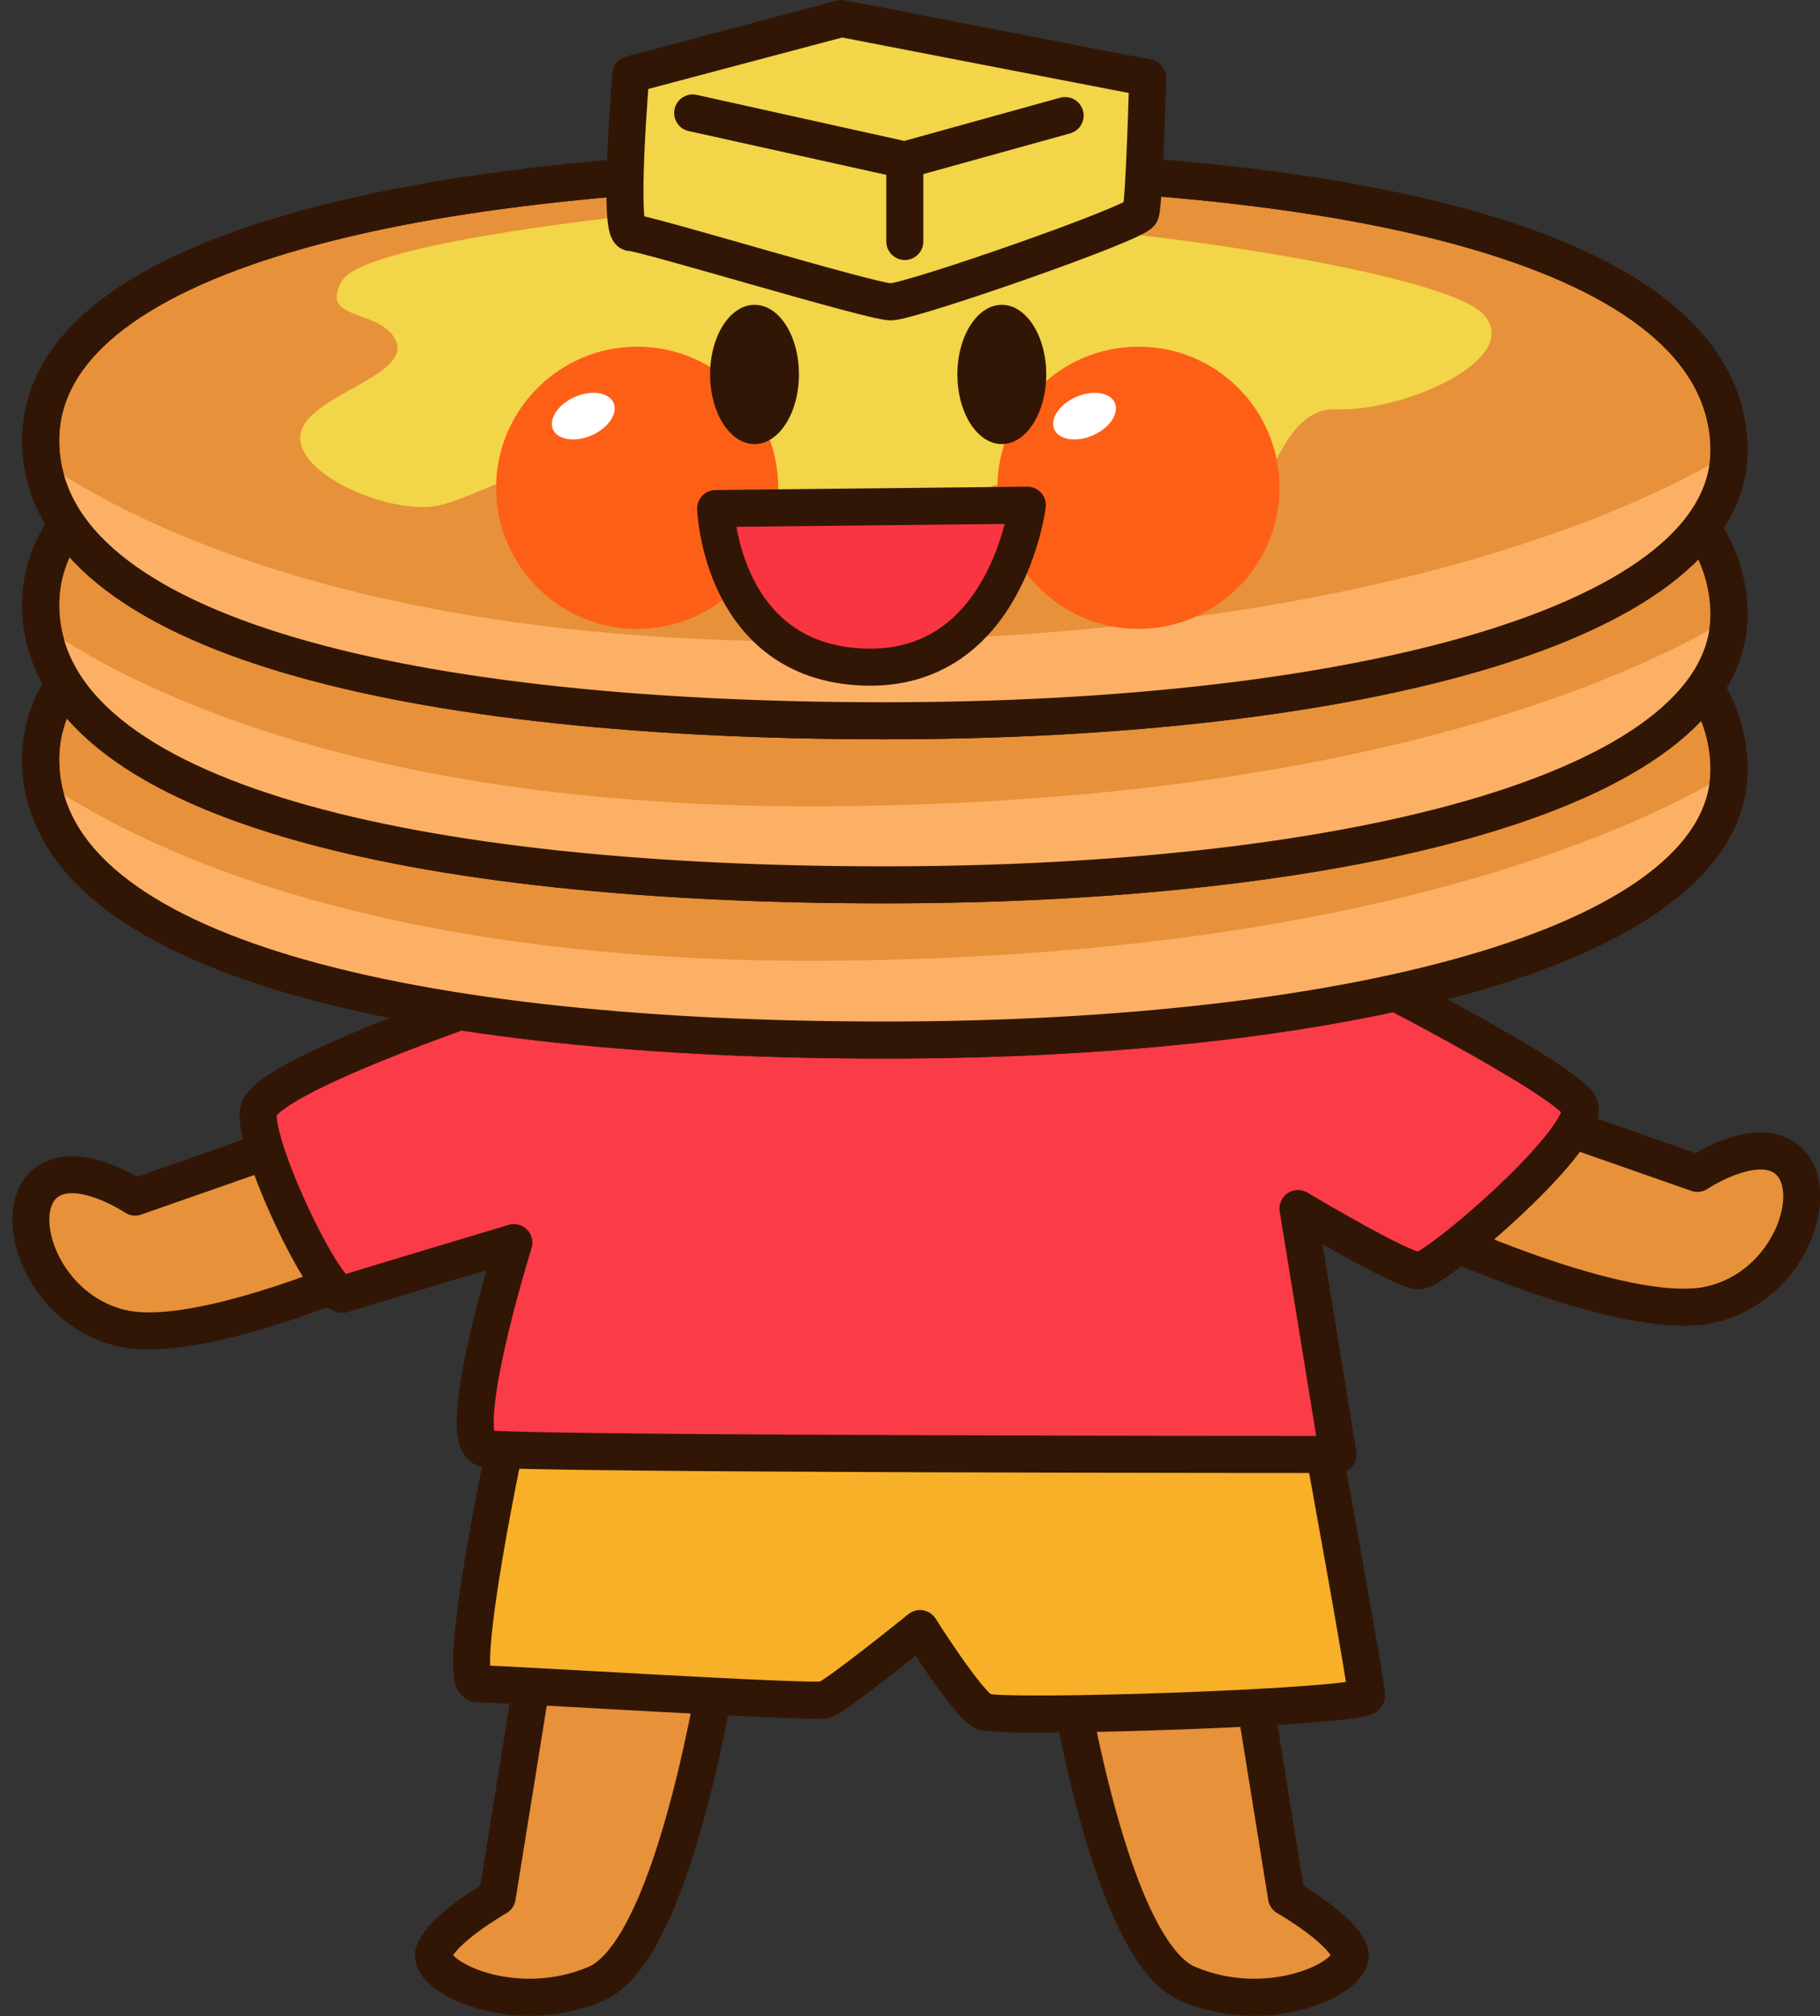 <?xml version="1.0" encoding="utf-8"?>
<!-- Generator: Adobe Illustrator 22.0.1, SVG Export Plug-In . SVG Version: 6.00 Build 0)  -->
<svg version="1.0" id="ÉåÉCÉÑÅ_x5B__x5F_1" xmlns="http://www.w3.org/2000/svg" xmlns:xlink="http://www.w3.org/1999/xlink"
	 x="0px" y="0px" viewBox="0 0 491.6 544.3" enable-background="new 0 0 491.6 544.3" xml:space="preserve">
<rect x="0" y="0" width="491.6" height="544.3" fill="#333333" stroke="none"/>
<g>
	<g>
		
			<path fill="#E7913A" stroke="#321605" stroke-width="10" stroke-linecap="round" stroke-linejoin="round" stroke-miterlimit="10" d="
			M146,439.6l-11.7,72.6c0,0-14.9,8.5-17.1,14.9c-2.1,6.4,21.3,18.1,43.8,8.5c22.4-9.6,34.1-92.8,34.1-92.8"/>
		
			<path fill="#E7913A" stroke="#321605" stroke-width="10" stroke-linecap="round" stroke-linejoin="round" stroke-miterlimit="10" d="
			M335.8,439.6l11.7,72.6c0,0,14.9,8.5,17.1,14.9c2.1,6.4-21.3,18.1-43.8,8.5c-22.4-9.6-34.1-92.8-34.1-92.8"/>
		
			<path fill="#F7B028" stroke="#321605" stroke-width="10" stroke-linecap="round" stroke-linejoin="round" stroke-miterlimit="10" d="
			M137.5,385.2c0,0-15,69.4-8.5,69.4c6.4,0,90.7,5.3,93.9,4.3c3.2-1.1,25.6-19.2,25.6-19.2s12.8,20.3,17.1,22.4
			c4.3,2.1,103.5-1.1,103.5-4.3c0-3.2-11.7-67.2-11.7-67.2L137.5,385.2z"/>
		
			<path fill="#E7913A" stroke="#321605" stroke-width="10" stroke-linecap="round" stroke-linejoin="round" stroke-miterlimit="10" d="
			M91.1,304.1l-54.6,19.1c0,0-12.2-8.2-20.9-5.5c-14.6,4.5-6.4,35.4,17.3,40.9c23.7,5.4,79.1-20.9,79.1-20.9"/>
		
			<path fill="#E7913A" stroke="#321605" stroke-width="10" stroke-linecap="round" stroke-linejoin="round" stroke-miterlimit="10" d="
			M403.9,297.7l54.6,19.1c0,0,12.2-8.2,20.9-5.5c14.6,4.6,6.4,35.5-17.3,40.9c-23.6,5.4-79.1-20.9-79.1-20.9"/>
		
			<path fill="#FA3B48" stroke="#321605" stroke-width="10" stroke-linecap="round" stroke-linejoin="round" stroke-miterlimit="10" d="
			M131.2,270.7c0,0-59.9,20.1-61.4,29.3c-1.5,9.3,18.4,51,23,49.4c4.6-1.5,46-13.9,46-13.9s-16.9,54.1-7.7,55.6
			c9.2,1.6,230.3,1.6,230.3,1.6l-10.8-66.4c0,0,28.1,16.8,32.7,16.8c4.6,0,47.8-37.1,43.2-44.8c-4.6-7.7-62.1-36.8-62.1-36.8"/>
	</g>
	<g>
		<g>
			<g>
				
					<path fill="#E7913A" stroke="#321605" stroke-width="10" stroke-linecap="round" stroke-linejoin="round" stroke-miterlimit="10" d="
					M467,206.1c2.2,48.9-102.1,74.7-228,74.7c-125.9,0-226.6-22.2-228-74.7c-1.3-51.5,102.1-74.7,228-74.7
					C365,131.4,464.6,152.8,467,206.1z"/>
				<g>
					<defs>
						<path id="SVGID_1_" d="M467,206.1c2.2,48.9-102.1,74.7-228,74.7c-125.9,0-226.6-22.2-228-74.7c-1.3-51.5,102.1-74.7,228-74.7
							C365,131.4,464.6,152.8,467,206.1z"/>
					</defs>
					<clipPath id="SVGID_2_">
						<use xlink:href="#SVGID_1_"  overflow="visible"/>
					</clipPath>
					<path clip-path="url(#SVGID_2_)" fill="#FBB066" d="M0,201.6c0,0,56.9,58.6,222.2,57.8c184.9-0.9,254.2-56.9,254.2-56.9
						s9.8,46.2-51.5,67.5c-61.3,21.3-274.6,30.6-317.3,27.5C32.9,292.3,0,201.6,0,201.6z"/>
					
						<use xlink:href="#SVGID_1_"  overflow="visible" fill="none" stroke="#321605" stroke-width="10" stroke-linecap="round" stroke-linejoin="round" stroke-miterlimit="10"/>
				</g>
			</g>
			<g>
				
					<path fill="#E7913A" stroke="#321605" stroke-width="10" stroke-linecap="round" stroke-linejoin="round" stroke-miterlimit="10" d="
					M467,164.3c2.2,48.9-102.1,74.6-228,74.6c-125.9,0-226.6-22.2-228-74.6c-1.3-51.5,102.1-74.7,228-74.7
					C365,89.6,464.6,111,467,164.3z"/>
				<g>
					<defs>
						<path id="SVGID_3_" d="M467,164.3c2.2,48.9-102.1,74.6-228,74.6c-125.9,0-226.6-22.2-228-74.6c-1.3-51.5,102.1-74.7,228-74.7
							C365,89.6,464.6,111,467,164.3z"/>
					</defs>
					<clipPath id="SVGID_4_">
						<use xlink:href="#SVGID_3_"  overflow="visible"/>
					</clipPath>
					<path clip-path="url(#SVGID_4_)" fill="#FBB066" d="M0,159.9c0,0,56.9,58.6,222.2,57.8c184.9-0.9,254.2-56.9,254.2-56.9
						s9.8,46.2-51.5,67.5c-61.3,21.3-274.6,30.6-317.3,27.5C32.9,250.5,0,159.9,0,159.9z"/>
					
						<use xlink:href="#SVGID_3_"  overflow="visible" fill="none" stroke="#321605" stroke-width="10" stroke-linecap="round" stroke-linejoin="round" stroke-miterlimit="10"/>
				</g>
			</g>
			<g>
				
					<path fill="#E7913A" stroke="#321605" stroke-width="10" stroke-linecap="round" stroke-linejoin="round" stroke-miterlimit="10" d="
					M467,119.9c2.2,48.9-102.1,74.7-228,74.7c-125.9,0-226.6-22.2-228-74.7c-1.3-51.5,102.1-74.7,228-74.7
					C365,45.2,464.6,66.6,467,119.9z"/>
				<g>
					<defs>
						<path id="SVGID_5_" d="M467,119.9c2.2,48.9-102.1,74.7-228,74.7c-125.9,0-226.6-22.2-228-74.7c-1.3-51.5,102.1-74.7,228-74.7
							C365,45.2,464.6,66.6,467,119.9z"/>
					</defs>
					<clipPath id="SVGID_6_">
						<use xlink:href="#SVGID_5_"  overflow="visible"/>
					</clipPath>
					<path clip-path="url(#SVGID_6_)" fill="#FBB066" d="M0,115.4c0,0,56.9,58.6,222.2,57.8c184.9-0.9,254.2-56.9,254.2-56.9
						s9.8,46.2-51.5,67.5c-61.3,21.3-274.6,30.6-317.3,27.5C32.9,206.1,0,115.4,0,115.4z"/>
					
						<use xlink:href="#SVGID_5_"  overflow="visible" fill="none" stroke="#321605" stroke-width="10" stroke-linecap="round" stroke-linejoin="round" stroke-miterlimit="10"/>
				</g>
			</g>
			<path fill="#F2D548" d="M186.4,56.5c0,0-87.3,8-94,19.3c-6.7,11.3,11.3,7.3,14.7,16.7c3.3,9.3-25.3,14.7-26,25.3
				c-0.7,10.7,24.7,21.3,37.3,18.7c12.7-2.7,47.3-23.3,61.3-16.7c14,6.7,6.7,33.3,28.7,36.7s51.3-28.7,69.3-26.7
				c18,2,34,21.3,49.3,18c15.3-3.3,16-38,34-37.3c18,0.7,50-13.3,40-25.3c-10-12-102-24.7-133.3-24.7"/>
			<g>
				
					<path fill="#F2D548" stroke="#321605" stroke-width="10" stroke-linecap="round" stroke-linejoin="round" stroke-miterlimit="10" d="
					M227.3,5l-56.9,15.1c0,0-3.6,42.7,0,42.7c3.6,0,64.9,18.7,70.2,18.7c5.3,0,66.7-21.3,67.5-24C309.1,54.8,310,21,310,21L227.3,5z
					"/>
				
					<polyline fill="#F2D548" stroke="#321605" stroke-width="10" stroke-linecap="round" stroke-linejoin="round" stroke-miterlimit="10" points="
					187.1,30.5 244.4,43.2 287.7,31.2 				"/>
				
					<line fill="#F2D548" stroke="#321605" stroke-width="10" stroke-linecap="round" stroke-linejoin="round" stroke-miterlimit="10" x1="244.4" y1="43.2" x2="244.4" y2="65.2"/>
			</g>
		</g>
		<g>
			<g>
				<path fill="#FE5F16" d="M210.2,131.7c0,21-17.1,38.1-38.1,38.1c-21,0-38.1-17.1-38.1-38.1c0-21,17.1-38.1,38.1-38.1
					C193.1,93.6,210.2,110.6,210.2,131.7z"/>
				<path fill="#FFFFFF" d="M165.7,108.7c1.3,2.8-1.3,6.8-5.8,8.8c-4.5,2-9.2,1.3-10.5-1.5c-1.3-2.8,1.3-6.8,5.8-8.8
					C159.7,105.2,164.4,105.9,165.7,108.7z"/>
			</g>
			<g>
				<path fill="#FE5F16" d="M345.6,131.7c0,21-17.1,38.1-38.1,38.1c-21,0-38.1-17.1-38.1-38.1c0-21,17.1-38.1,38.1-38.1
					C328.6,93.6,345.6,110.6,345.6,131.7z"/>
				<path fill="#FFFFFF" d="M301.1,108.7c1.3,2.8-1.3,6.8-5.8,8.8c-4.5,2-9.2,1.3-10.5-1.5c-1.3-2.8,1.3-6.8,5.8-8.8
					C295.1,105.2,299.8,105.9,301.1,108.7z"/>
			</g>
			<path fill="#321605" d="M215.8,101.1c0,10.4-5.4,18.8-12,18.8c-6.6,0-12-8.4-12-18.8c0-10.4,5.4-18.8,12-18.8
				C210.5,82.3,215.8,90.7,215.8,101.1z"/>
			<path fill="#321605" d="M282.6,101.1c0,10.4-5.4,18.8-12,18.8c-6.6,0-12-8.4-12-18.8c0-10.4,5.4-18.8,12-18.8
				C277.2,82.3,282.6,90.7,282.6,101.1z"/>
			
				<path fill="#FA3542" stroke="#321605" stroke-width="10" stroke-linecap="round" stroke-linejoin="round" stroke-miterlimit="10" d="
				M193.3,137.3l84.2-0.9c0,0-5.6,45.1-44.2,43.7C194.7,178.7,193.3,137.3,193.3,137.3z"/>
		</g>
	</g>
</g>
</svg>
